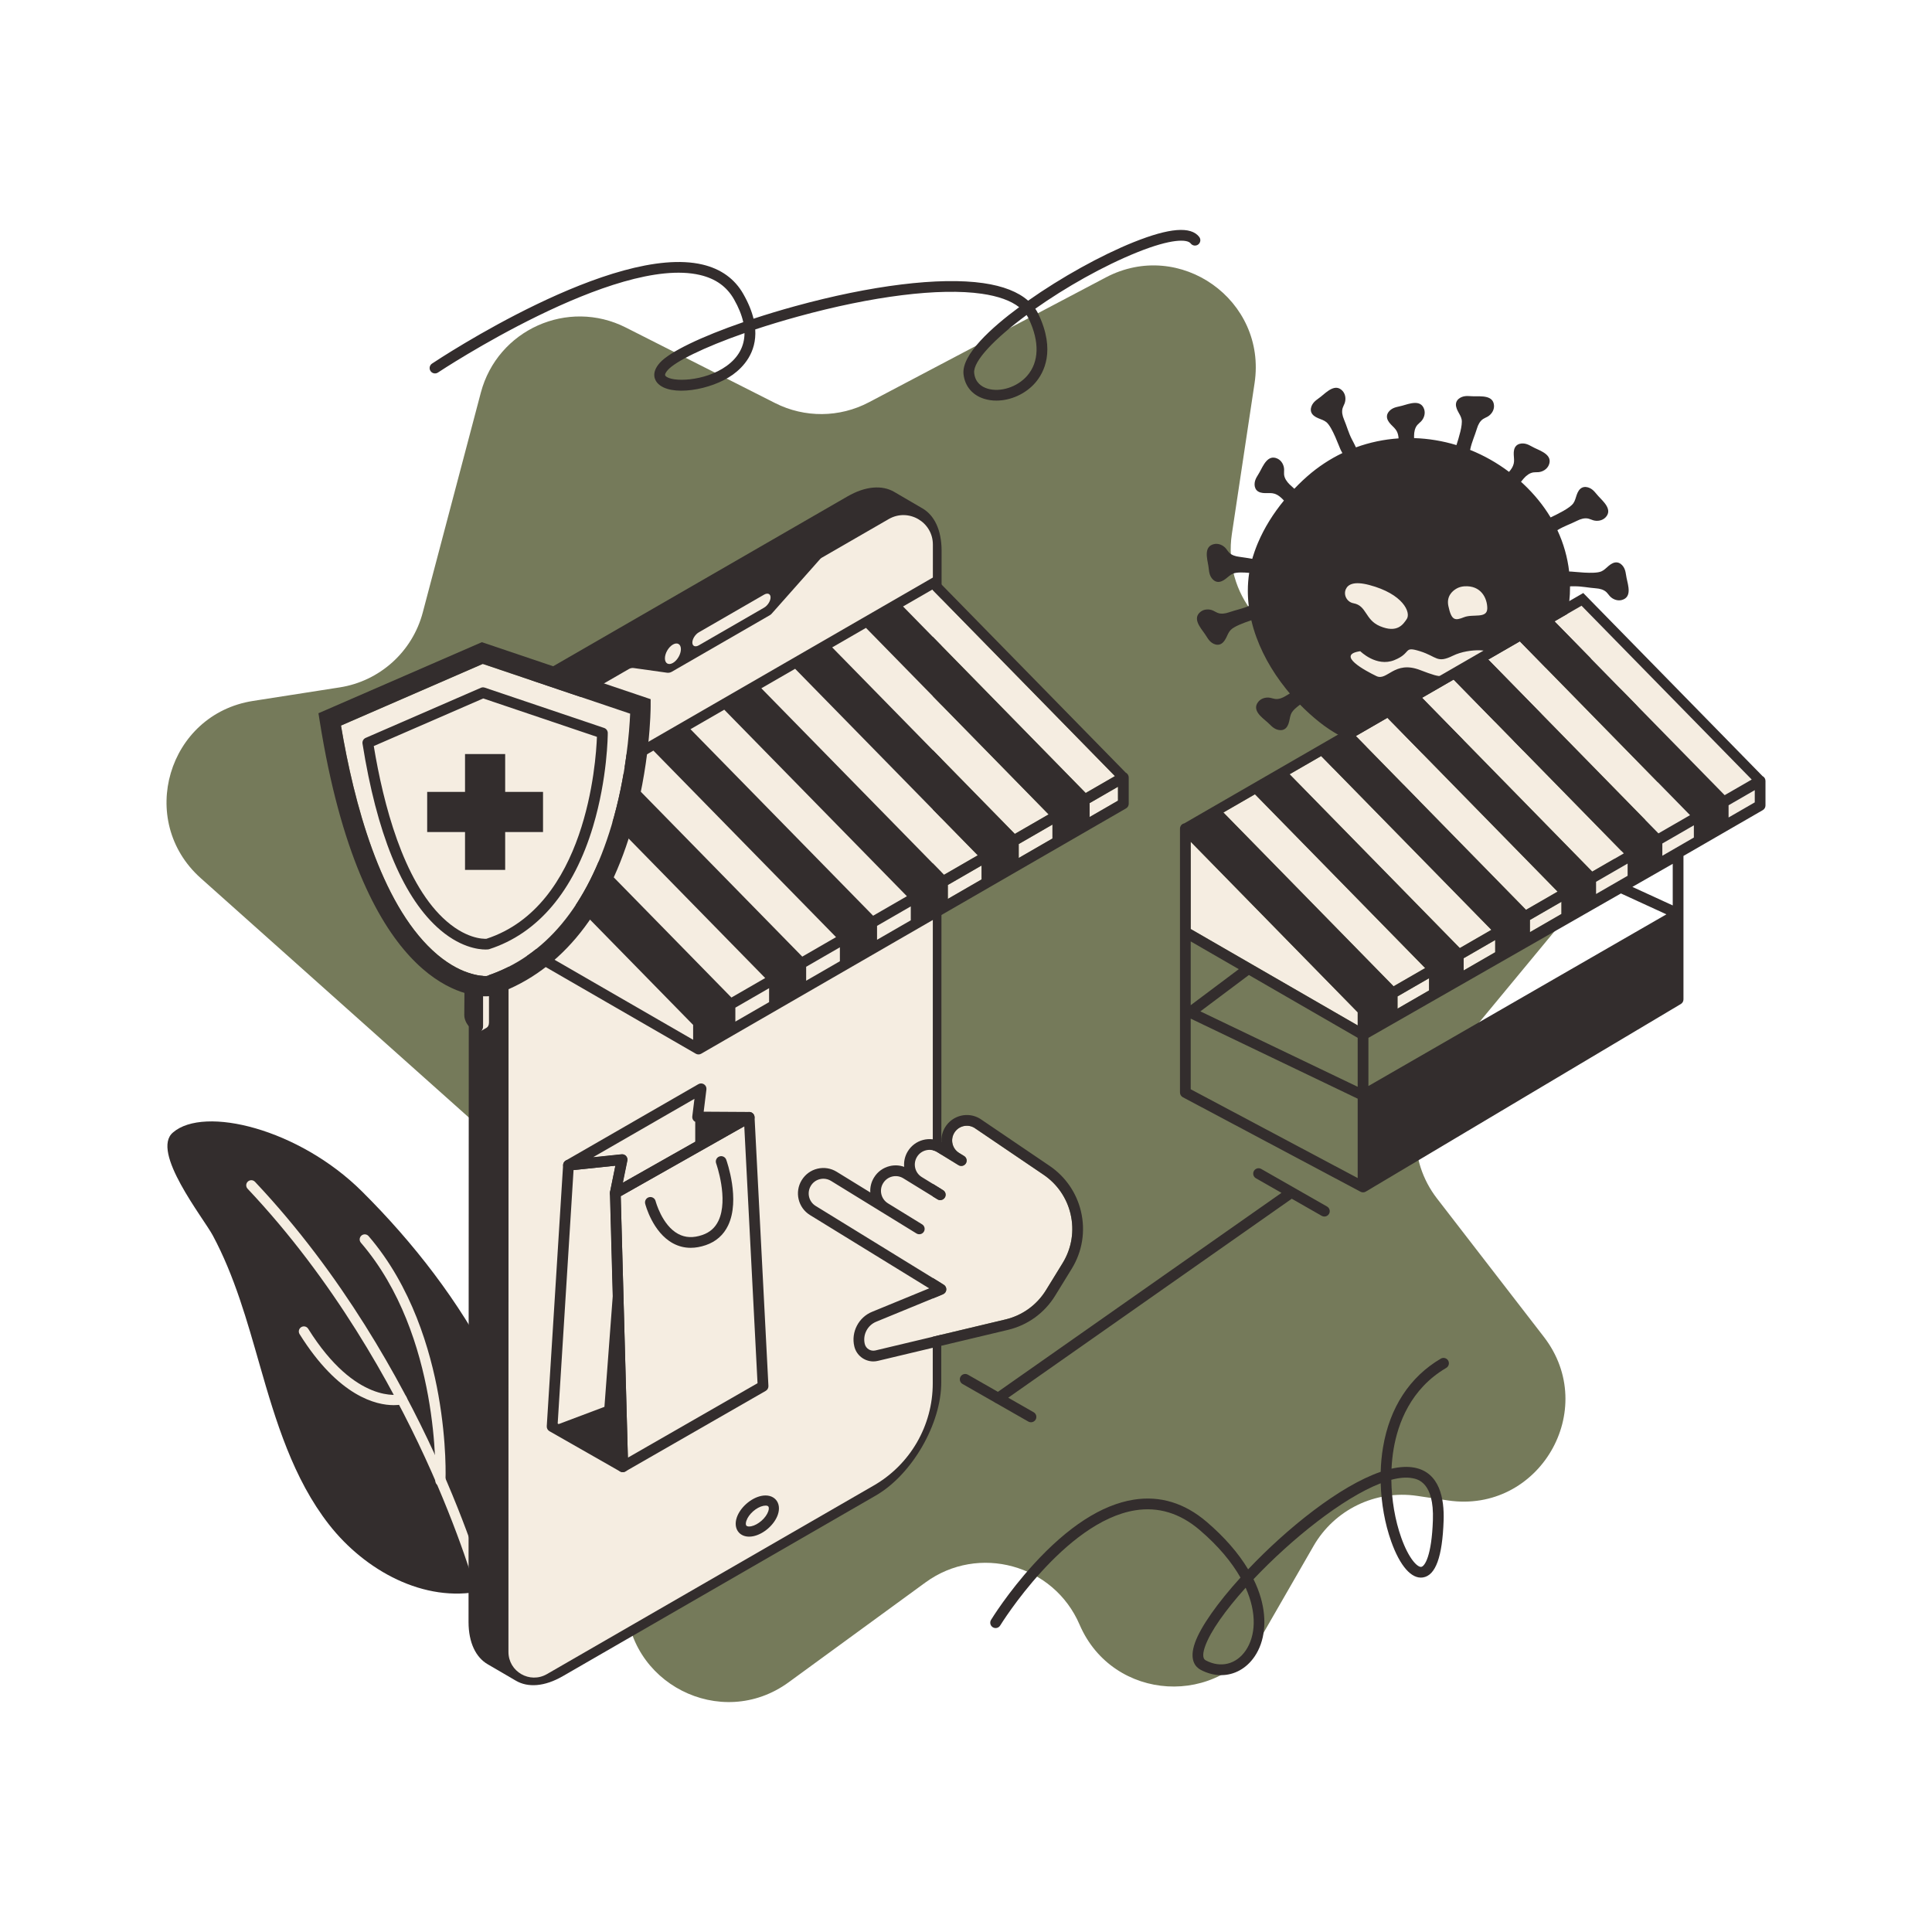 <svg xmlns="http://www.w3.org/2000/svg" xml:space="preserve" id="Buyingonlinegroceries" x="0" y="0" version="1.1" viewBox="0 0 3000 3000" enable-background="new 0 0 3000 3000">
  <g fill="#332d2d" class="color000000 svgShape">
    <path d="M1717.14,430.77l-367.92,193.9c-45.5,23.98-99.79,24.43-145.68,1.2L971.79,508.59
		c-90.12-45.61-199.35,3.44-225.15,101.09l-90.18,341.4c-16.1,60.93-66.72,106.57-128.99,116.3l-134.49,21
		c-132.42,20.67-181.2,186.01-81.22,275.26l609.98,544.5c33.95,30.31,53.26,73.73,53.03,119.24l-2.35,455.74
		c-0.67,130.23,147.12,205.81,252.31,129.04l212.26-154.91c82.33-60.09,199.16-28.11,239.41,65.53l0,0
		c51.63,120.1,218.18,129.8,283.4,16.51l79.84-138.68c32.53-56.51,96.31-87.37,160.8-77.83l47.94,7.09
		c141.35,20.92,236.2-140.96,148.87-254.05l-165.93-214.88c-45.35-58.73-43.97-141.03,3.33-198.2l304.47-368.04
		c82.57-99.81,17.27-251.17-111.99-259.59l-367.65-23.94c-92.75-6.04-160.49-90.12-146.65-182.03l35.27-234.32
		C1967.49,466.13,1832.28,370.09,1717.14,430.77z" fill="#757a5a" class="color1ef4a6 svgShape"></path>
    <g fill="#332d2d" class="color000000 svgShape">
      <g fill="#332d2d" class="color000000 svgShape">
        <g fill="#332d2d" class="color000000 svgShape">
          <path d="M2436.16,1015.42c0.92,2.36,1.28,4.9,2.05,7.32c2.11,6.59,7.73,12.2,14.56,13.3c16.48,2.66,18.29-16.71,20.84-28.01
					c1.39-6.16,3.73-11.4,2.71-17.95c-0.63-4.05-2.64-8.09-6.15-10.2c-4.1-2.47-9.33-1.88-13.94-0.6c-0.29,0.08-0.58,0.17-0.87,0.25
					c-4.31,1.27-8.58,2.96-13.07,2.93c-3.77-0.02-9.02-1.74-14.62-4.17c0.36-1.16,0.71-2.31,1.05-3.47
					c0.02-0.08,0.05-0.16,0.07-0.24c0.23-0.8,0.46-1.59,0.68-2.39c0.1-0.37,0.21-0.73,0.31-1.1c0.18-0.64,0.35-1.28,0.52-1.92
					c0.15-0.55,0.29-1.1,0.43-1.65c0.13-0.51,0.26-1.02,0.39-1.53c0.18-0.72,0.36-1.45,0.53-2.17c0.09-0.36,0.17-0.72,0.26-1.08
					c0.23-0.98,0.45-1.95,0.67-2.93c0.03-0.12,0.06-0.24,0.08-0.37c3.58-16.17,5.39-32.58,5.29-48.99c2.32-0.01,4.64-0.04,6.95-0.06
					c11.26-0.09,21.96,2.32,33.26,3.14c6,0.43,12.25,2.01,16.54,6.22c1.81,1.78,3.19,3.94,4.89,5.82
					c4.64,5.13,12.08,7.92,18.75,6.11c16.11-4.37,9.77-22.76,7.43-34.11c-1.28-6.18-1.31-11.93-4.93-17.47
					c-2.25-3.43-5.74-6.28-9.81-6.76c-4.75-0.56-9.28,2.13-12.95,5.21c-0.23,0.19-0.46,0.39-0.69,0.59
					c-3.4,2.94-6.6,6.24-10.69,8.06c-11.17,4.98-43.91,0.1-49.5,0.25c-0.21,0.01-0.41,0.01-0.62,0.02
					c-2.52-21.78-8.52-43.37-18.26-64.2c0.24-0.15,0.48-0.29,0.72-0.44c9.63-5.85,20.05-9.26,30.16-14.35
					c5.37-2.7,11.54-4.55,17.39-3.13c2.46,0.6,4.75,1.75,7.18,2.49c6.62,2.03,14.43,0.61,19.24-4.36
					c11.6-12.01-3.28-24.55-11.1-33.1c-4.26-4.65-7.23-9.57-13.19-12.47c-3.69-1.8-8.15-2.45-11.89-0.77
					c-4.37,1.96-6.87,6.59-8.45,11.11c-0.1,0.29-0.2,0.57-0.29,0.86c-1.42,4.27-2.47,8.74-5.05,12.4
					c-5.36,7.62-24.4,16.74-35.26,21.97c-11.01-18.35-25.17-35.94-42.68-52.36c-1.09-1.02-2.2-2.02-3.3-3.02
					c1.6-2,3.07-3.81,4.36-5.26c4-4.5,9.05-8.49,15.01-9.33c2.51-0.35,5.06-0.13,7.59-0.33c6.9-0.55,13.64-4.75,16.27-11.15
					c6.35-15.44-12.1-21.61-22.53-26.67c-5.68-2.75-10.25-6.23-16.86-6.73c-4.09-0.31-8.47,0.72-11.34,3.66
					c-3.34,3.43-3.96,8.66-3.76,13.44c0.01,0.3,0.03,0.6,0.05,0.91c0.26,4.49,0.93,9.03-0.12,13.39c-1.15,4.79-3.89,8.87-7.25,12.69
					c-18.82-14.19-39.18-25.6-60.42-34.12c0.11-0.51,0.22-1.02,0.33-1.52c2.37-11.01,7.05-20.92,10.31-31.77
					c1.73-5.76,4.63-11.51,9.68-14.79c2.13-1.38,4.54-2.25,6.74-3.5c6.02-3.41,10.36-10.06,10.05-16.97
					c-0.75-16.68-20.09-14.5-31.67-14.68c-6.31-0.1-11.93-1.32-18.13,1.01c-3.84,1.44-7.38,4.23-8.73,8.1
					c-1.58,4.52,0.06,9.52,2.26,13.77c0.14,0.27,0.28,0.54,0.42,0.8c2.13,3.96,4.65,7.8,5.54,12.19c1.81,8.92-4.32,28.31-8.01,39.9
					c-21.47-6.51-43.6-10.17-65.78-10.85c-0.04-1.32-0.06-2.55-0.05-3.65c0.07-6.02,1.26-12.35,5.21-16.89
					c1.66-1.91,3.74-3.42,5.51-5.23c4.84-4.94,7.18-12.53,4.96-19.09c-5.34-15.82-23.31-8.37-34.5-5.35
					c-6.09,1.65-11.83,2.03-17.14,5.99c-3.29,2.45-5.92,6.11-6.15,10.2c-0.27,4.78,2.69,9.13,5.98,12.61
					c0.21,0.22,0.42,0.44,0.63,0.66c3.14,3.22,6.62,6.21,8.7,10.19c1.77,3.4,2.53,7.11,2.76,10.99
					c-22.47,1.51-44.76,6.12-66.21,13.95c-1.95-4.23-4.17-8.37-6.32-12.52c-5.2-9.99-7.91-20.62-12.32-31.05
					c-2.34-5.54-3.78-11.82-1.98-17.56c0.76-2.42,2.06-4.63,2.96-7c2.46-6.47,1.57-14.36-3.08-19.48
					c-11.22-12.36-24.72,1.65-33.76,8.89c-4.92,3.95-10.03,6.59-13.32,12.34c-2.04,3.56-2.99,7.97-1.56,11.81
					c1.66,4.49,6.12,7.29,10.52,9.16c0.28,0.12,0.56,0.23,0.84,0.35c4.16,1.7,8.55,3.04,12.04,5.86
					c9.52,7.68,20.05,39.07,22.73,43.98c0.74,1.36,1.48,2.72,2.22,4.07c-19.27,9.24-37.65,21.26-54.63,36.17
					c-4.62,4.06-9.16,8.31-13.62,12.75c-2.15,2.14-4.27,4.32-6.36,6.52c-2.88-2.56-5.51-4.89-7.46-6.82
					c-4.27-4.24-7.99-9.5-8.5-15.49c-0.22-2.52,0.15-5.06,0.08-7.6c-0.18-6.92-4-13.88-10.25-16.85
					c-15.07-7.18-22.24,10.91-27.85,21.04c-3.06,5.52-6.78,9.9-7.63,16.47c-0.53,4.07,0.26,8.5,3.04,11.52
					c3.24,3.52,8.43,4.42,13.21,4.48c0.3,0,0.61,0,0.91,0c4.5-0.01,9.07-0.43,13.37,0.85c5.88,1.75,10.53,5.93,14.91,10.66
					c-16.36,19.95-30.26,41.89-40.27,65.51c-0.12,0.28-0.24,0.56-0.35,0.84c-0.34,0.82-0.69,1.65-1.02,2.47
					c-0.21,0.52-0.42,1.03-0.62,1.55c-0.25,0.64-0.5,1.27-0.75,1.91c-0.3,0.76-0.58,1.53-0.87,2.29c-0.16,0.42-0.32,0.84-0.47,1.27
					c-0.41,1.11-0.81,2.22-1.2,3.33c-0.04,0.1-0.07,0.21-0.11,0.31c-0.91,2.61-1.78,5.24-2.59,7.89c-0.32,1.06-0.62,2.11-0.92,3.17
					c-6.61-1.02-13.17-2.36-19.97-3.13c-5.98-0.67-12.16-2.5-16.28-6.88c-1.73-1.85-3.02-4.06-4.65-6.01
					c-4.43-5.31-11.75-8.4-18.49-6.86c-16.28,3.72-10.68,22.35-8.79,33.78c1.03,6.23,0.82,11.97,4.23,17.65
					c2.11,3.52,5.48,6.51,9.53,7.15c4.73,0.75,9.36-1.76,13.14-4.68c0.24-0.18,0.48-0.37,0.72-0.56c3.52-2.8,6.85-5.97,11.01-7.63
					c5.29-2.11,15.17-1.89,24.78-1.05c-1.43,9.29-2.12,18.59-2.12,27.84c0,0.11,0,0.22,0,0.33c0,1.18,0.02,2.36,0.04,3.54
					c0.01,0.24,0.01,0.49,0.02,0.73c0.03,1.1,0.06,2.2,0.11,3.31c0.01,0.32,0.03,0.64,0.04,0.96c0.05,1.05,0.11,2.1,0.17,3.16
					c0.02,0.37,0.05,0.73,0.07,1.1c0.07,1.02,0.15,2.04,0.23,3.06c0.03,0.39,0.07,0.77,0.11,1.16c0.09,1.01,0.19,2.01,0.29,3.02
					c0.04,0.38,0.09,0.75,0.13,1.13c0.08,0.72,0.16,1.44,0.25,2.16c-10.01,4.22-20.44,6.22-30.8,9.8
					c-5.69,1.97-12.05,2.98-17.65,0.79c-2.36-0.92-4.48-2.37-6.78-3.42c-6.29-2.89-14.22-2.53-19.65,1.77
					c-13.09,10.36-0.02,24.77,6.6,34.28c3.61,5.18,5.9,10.45,11.41,14.12c3.42,2.27,7.75,3.51,11.68,2.35
					c4.59-1.36,7.69-5.61,9.85-9.88c0.14-0.27,0.27-0.54,0.4-0.81c1.97-4.04,3.61-8.33,6.66-11.62c5.39-5.82,20.73-11.4,32.25-15.24
					c0.11,0.47,0.22,0.94,0.34,1.41c0.23,0.93,0.46,1.86,0.69,2.79c0.12,0.46,0.23,0.91,0.35,1.37c0.27,1.02,0.54,2.03,0.82,3.04
					c0.1,0.37,0.2,0.74,0.31,1.11c0.33,1.16,0.67,2.32,1.01,3.48c0.07,0.22,0.13,0.44,0.2,0.66c10.08,33.25,27.83,64.74,49.97,92.39
					c0.1,0.12,0.19,0.24,0.29,0.36c0.81,1.01,1.63,2.02,2.46,3.03c0.23,0.28,0.46,0.56,0.7,0.84c0.69,0.83,1.38,1.66,2.08,2.48
					c0.19,0.23,0.38,0.45,0.57,0.68c-2.01,1.16-4.01,2.35-6,3.61c-5.07,3.24-11.02,5.7-16.98,4.88c-2.51-0.34-4.91-1.26-7.39-1.75
					c-6.79-1.35-14.42,0.85-18.69,6.29c-10.32,13.12,5.75,24.09,14.4,31.8c4.71,4.2,8.17,8.79,14.39,11.07
					c3.85,1.41,8.35,1.61,11.9-0.43c4.15-2.39,6.17-7.25,7.28-11.91c0.07-0.29,0.14-0.59,0.2-0.89c0.98-4.39,1.57-8.94,3.77-12.85
					c2.12-3.78,7.17-8.19,12.99-12.46c9.48,9.66,19.45,18.66,29.73,26.87c10.19,8.13,20.81,15.17,31.75,21.15
					c-1.51,3.59-3.45,6.85-6.26,9.48c-3.27,3.07-7.55,4.73-11.58,6.73c-0.27,0.14-0.54,0.27-0.81,0.41
					c-4.26,2.19-8.49,5.32-9.82,9.91c-1.14,3.94,0.13,8.26,2.42,11.66c3.7,5.49,8.99,7.75,14.19,11.32
					c9.55,6.56,24.04,19.54,34.32,6.38c4.26-5.45,4.57-13.39,1.64-19.66c-1.07-2.3-2.53-4.4-3.47-6.76
					c-2.22-5.59-1.25-11.96,0.68-17.66c0.15-0.46,0.33-0.94,0.51-1.44c27.24,11.1,55.96,16.16,84.75,15.48
					c0.84,9.27,0.39,18.46,1.09,27.91c0.45,6-0.2,12.41-3.74,17.27c-1.49,2.05-3.43,3.73-5.04,5.68c-4.4,5.34-6.07,13.1-3.31,19.45
					c6.68,15.3,23.95,6.34,34.83,2.37c5.93-2.16,11.61-3.03,16.56-7.43c3.07-2.72,5.37-6.59,5.25-10.69
					c-0.14-4.78-3.46-8.87-7.04-12.05c-0.23-0.2-0.45-0.4-0.68-0.6c-3.4-2.94-7.13-5.62-9.54-9.4c-4.14-6.52-5.65-22.12-6.44-34.12
					c5.74-0.71,11.48-1.65,17.19-2.81c26.27-5.34,52.04-15.42,76.21-29.95c3.63,6.66,6.74,13.57,10.63,20.29
					c3.01,5.21,5.22,11.26,4.15,17.18c-0.45,2.49-1.47,4.85-2.07,7.31c-1.64,6.72,0.23,14.44,5.48,18.95
					c12.67,10.87,24.32-4.71,32.39-13.02c4.4-4.53,9.13-7.78,11.68-13.9c1.58-3.79,1.97-8.27,0.08-11.91
					c-2.21-4.25-6.98-6.48-11.58-7.78c-0.29-0.08-0.58-0.16-0.88-0.24c-4.34-1.16-8.87-1.95-12.68-4.31
					c-5.9-3.65-13.08-14.84-18.78-24.66c0.25-0.18,0.49-0.36,0.74-0.54c0.84-0.6,1.68-1.21,2.52-1.82c0.46-0.33,0.92-0.67,1.37-1
					c1-0.74,2-1.49,2.98-2.24c0.27-0.2,0.53-0.4,0.8-0.6c1.23-0.94,2.46-1.89,3.68-2.85c0.38-0.3,0.75-0.6,1.12-0.89
					c0.86-0.68,1.72-1.37,2.57-2.06c0.44-0.36,0.88-0.72,1.32-1.08c0.8-0.66,1.6-1.32,2.39-1.98c0.42-0.35,0.84-0.7,1.26-1.06
					c0.9-0.76,1.79-1.53,2.68-2.3c0.28-0.25,0.57-0.49,0.86-0.74c1.18-1.03,2.34-2.06,3.5-3.1c0.2-0.18,0.41-0.37,0.61-0.55
					c0.96-0.86,1.9-1.73,2.85-2.61c0.33-0.31,0.66-0.61,0.98-0.92c0.84-0.78,1.67-1.57,2.49-2.36c0.32-0.3,0.63-0.61,0.95-0.91
					c0.83-0.8,1.66-1.61,2.48-2.43c0.01,0.02,0.02,0.04,0.04,0.06c2.02,4,2.42,8.58,3.21,13c0.05,0.3,0.11,0.6,0.16,0.89
					c0.91,4.7,2.72,9.64,6.76,12.21c3.46,2.2,7.97,2.19,11.88,0.95c6.31-2.01,9.96-6.45,14.85-10.44
					c8.98-7.32,25.5-17.59,15.76-31.15c-4.04-5.62-11.57-8.15-18.4-7.1c-2.5,0.38-4.94,1.19-7.46,1.43
					c-2.55,0.24-5.07-0.12-7.51-0.88c17.51-21.05,31.51-43.98,41.56-67.94c1.35,0.79,2.72,1.58,4.12,2.33
					C2428.95,1005.8,2433.99,1009.81,2436.16,1015.42z" fill="#332d2d" class="color000000 svgShape"></path>
        </g>
        <path d="M2101.66 936.73c-9.88-1.78-15.91-12.54-11.9-21.75 3.32-7.63 12.85-12.84 36.52-6.58 52.6 13.9 64.85 42.74 58.15 52.79-5.56 8.33-14.76 22.47-41.67 11.11C2119.37 962.42 2122.4 940.46 2101.66 936.73zM2273.6 910.44c-4.35.31-8.58 1.51-12.32 3.74-6.59 3.91-15.39 12.07-12.25 26.9 4.86 22.89 10.41 22.89 24.3 17.33s36.11 2.78 36.11-13.89C2309.44 928.96 2299.76 908.56 2273.6 910.44zM2112.22 1011.19c0 0 25 25 52.78 13.89 27.78-11.11 13.09-22.22 39.88-13.89 26.79 8.33 25.98 19.38 51.39 6.91 25.4-12.47 67.07-9.75 53.18 0s-34.14 12.53-53.18 22.26c-19.04 9.72-11.51 15.28-51.39 0-39.88-15.28-50.8 17.59-67.56 9.49C2120.55 1041.74 2073.33 1016.74 2112.22 1011.19z" fill="#f5ede1" class="colorffffff svgShape"></path>
      </g>
      <g fill="#332d2d" class="color000000 svgShape">
        <path d="M764.57,2121.68c30.19,58.84,53.97,120.95,69.65,186.07c7.95,33.02,13.67,68.94,0.01,100.04
				c-14.92,33.97-50.56,55.03-86.84,62.75c-88.64,18.85-180.56-31.66-236.38-103.06c-55.82-71.39-82.73-160.58-107.67-247.71
				c-19.64-68.59-39.04-138.23-72.95-201.43c-14.54-27.09-97.08-130.43-61.71-159.89c48.31-41.76,195.53-5.69,293.34,91.52
				C642.6,1930.04,712.95,2021.07,764.57,2121.68z" fill="#332d2d" class="color000000 svgShape"></path>
        <path d="M747.39,2478.4c-3.47,0-6.64-2.31-7.6-5.82c-0.24-0.88-24.47-89.25-80.21-210.18
				c-51.38-111.47-140.81-274.22-275.09-416.5c-2.99-3.16-2.84-8.15,0.32-11.13c3.16-2.98,8.15-2.84,11.13,0.32
				c135.84,143.93,226.2,308.41,278.09,421.04c56.22,122.05,80.71,211.44,80.95,212.33c1.14,4.2-1.34,8.52-5.54,9.66
				C748.76,2478.31,748.07,2478.4,747.39,2478.4z" fill="#f5ede1" class="colorffffff svgShape"></path>
        <path d="M683.89 2307.31c-.12 0-.24 0-.36-.01-4.34-.19-7.71-3.87-7.52-8.22.1-2.23 8.5-225.08-115.61-369.38-2.83-3.3-2.46-8.27.84-11.11 3.3-2.83 8.27-2.46 11.1.84 67.12 78.05 96 177.32 108.41 246.86 13.42 75.16 11.09 131.15 10.98 133.5C691.56 2304.01 688.08 2307.31 683.89 2307.31zM611.36 2181.91c-26.64 0-85.25-12.82-146.15-110.26-2.3-3.69-1.18-8.54 2.5-10.85 3.69-2.31 8.55-1.18 10.85 2.5 74.09 118.55 142.76 102 143.44 101.82 4.18-1.11 8.5 1.36 9.64 5.53 1.14 4.17-1.27 8.47-5.43 9.64C625.41 2180.52 620.1 2181.91 611.36 2181.91z" fill="#f5ede1" class="colorffffff svgShape"></path>
      </g>
      <g fill="#332d2d" class="color000000 svgShape">
        <g fill="#332d2d" class="color000000 svgShape">
          <path d="M728.05,1227.55c-0.17-64.82,45.42-143.67,101.76-176.18l486.04-280.48c28.36-16.37,54.07-17.89,72.63-7.1l43.44,25.35
					c0.05,0.03,0.1,0.06,0.15,0.09l0.28,0.16l0,0.01c18.31,10.65,29.67,33.26,29.76,65.46l-0.51,1291.27
					c0.17,64.73-45.42,143.67-101.76,176.19l-486.03,280.48c-28.36,16.36-54.05,17.86-72.61,7.06l0,0.01l-43.88-25.59
					c-18.32-10.65-29.68-33.3-29.77-65.46L728.05,1227.55z" fill="#332d2d" class="color000000 svgShape"></path>
          <path d="M882.4,1093.18l94.28-54.41c2.22-1.28,4.81-1.79,7.35-1.43l51.66,7.25c2.54,0.36,5.13-0.14,7.35-1.43
					l152.28-87.86c1.07-0.62,2.04-1.41,2.86-2.33l75.14-84.72c0.82-0.93,1.79-1.71,2.86-2.33l103.8-59.9
					c30.48-17.59,68.56,4.41,68.56,39.6l-0.19,1302.6c-0.01,65.34-34.87,125.71-91.46,158.37l-79.38,45.82l-299.72,172.94
					l-128.57,74.21c-26.56,15.33-59.76-3.84-59.75-34.51l0.19-1311.33C789.69,1187.49,825.04,1126.29,882.4,1093.18z" fill="none"></path>
          <path d="M849.25,2599.56l128.57-74.21l299.72-172.94l79.38-45.82c56.59-32.66,91.45-93.04,91.46-158.37l0.19-1302.6
					c0-35.19-38.08-57.18-68.56-39.6l-103.8,59.9c-1.07,0.62-2.04,1.41-2.86,2.33l-75.14,84.72c-0.82,0.93-1.79,1.71-2.86,2.33
					l-152.28,87.86c-2.22,1.28-4.81,1.78-7.35,1.43l-51.66-7.25c-2.54-0.36-5.13,0.15-7.35,1.43l-94.28,54.41
					c-57.37,33.11-92.71,94.31-92.72,160.54l-0.19,1311.33C789.49,2595.72,822.68,2614.89,849.25,2599.56z" fill="#f5ede1" class="colorffffff svgShape"></path>
          <path d="m1186.43 943.58-101.26 58.45c-5.58 3.22-10.1 1.31-10.1-4.27 0-5.58 4.52-12.71 10.1-15.93l101.26-58.45c5.58-3.22 10.1-1.31 10.1 4.27C1196.53 933.23 1192.01 940.36 1186.43 943.58zM752.2 1463.11c1.98 2.26 3.67 4.92 4.9 7.71 1.4 3.16 2.2 6.48 2.2 9.53l-.01 107.33c-.01 4.02-1.42 6.84-3.68 8.16l-9.18 5.32c2.27-1.32 3.68-4.14 3.69-8.16l.01-107.33c.01-3.05-.8-6.37-2.2-9.53-1.23-2.78-2.92-5.45-4.9-7.7-1.67-1.9-3.55-3.52-5.55-4.67l-3.49-2.01c-3.51-2.03-6.7-2.21-9.02-.86l9.17-5.33c2.31-1.35 5.51-1.16 9.02.86l3.49 2.01C748.65 1459.6 750.53 1461.21 752.2 1463.11z" fill="#f5ede1" class="colorffffff svgShape"></path>
          <path d="M750.45,1485.78l-0.78,107.33c-0.08,8.1-5.77,11.28-12.78,7.16l-3.47-2.04c-6.95-4.08-12.57-13.9-12.49-22l0.78-107.33
					c0.08-8.01,5.83-11.23,12.78-7.16l3.47,2.04C744.98,1467.91,750.52,1477.77,750.45,1485.78z" fill="#332d2d" class="color000000 svgShape"></path>
          <path d="M1044.85,1000.88c-6.85,3.95-12.38,13.54-12.36,21.41c0.02,7.87,5.59,11.05,12.44,7.1
					c6.85-3.95,12.39-13.54,12.37-21.41C1057.28,1000.11,1051.71,996.93,1044.85,1000.88z" fill="#f5ede1" class="colorffffff svgShape"></path>
          <g fill="#332d2d" class="color000000 svgShape">
            <path d="M1185.38,2338.25c1.2-0.24,2.33-0.36,3.34-0.36c1.97,0,3.5,0.45,4.26,1.3c1.13,1.27,1.13,4.15,0.01,7.5
						c-3.42,10.27-15.77,21.16-26.44,23.31c-3.53,0.71-6.44,0.35-7.58-0.95c-1.12-1.27-1.13-4.15-0.01-7.5
						C1162.43,2351.11,1174.53,2340.44,1185.38,2338.25z" fill="#f5ede1" class="colorffffff svgShape"></path>
            <path d="M1147.16,2379.49c3.82,4.32,9.52,6.61,16.14,6.61c2.04,0,4.17-0.22,6.36-0.66c16.25-3.28,33.06-18.11,38.27-33.77
						c2.97-8.92,1.82-17.27-3.16-22.91c-5-5.66-13.21-7.83-22.5-5.95c-16.24,3.28-33.04,18.11-38.26,33.77
						C1141.03,2365.5,1142.18,2373.85,1147.16,2379.49z M1158.95,2361.56c3.48-10.45,15.58-21.12,26.43-23.31
						c1.2-0.24,2.33-0.36,3.34-0.36c1.97,0,3.5,0.45,4.26,1.3c1.13,1.27,1.13,4.15,0.01,7.5c-3.42,10.27-15.77,21.16-26.44,23.31
						c-3.53,0.71-6.44,0.35-7.58-0.95C1157.83,2367.78,1157.83,2364.91,1158.95,2361.56z" fill="#332d2d" class="color000000 svgShape"></path>
          </g>
        </g>
        <g fill="#332d2d" class="color000000 svgShape">
          <rect width="0" height="405.36" x="1266.44" y="1044.14" transform="rotate(-44.398 1266.46 1246.89)" fill="none"></rect>
          <polygon points="1356.43 1246.69 1465.81 1358.39 1465.81 1358.39" fill="none"></polygon>
          <rect width="0" height="405.36" x="1376.46" y="980.62" transform="rotate(-44.398 1376.479 1183.365)" fill="none"></rect>
          <polygon points="1010.96 1245.64 1245.76 1485.44 1245.76 1485.44" fill="none"></polygon>
          <polygon points="942.34 1267.6 904.59 1229.05 904.59 1229.05" fill="none"></polygon>
          <polygon points="1347.97 1413.94 1355.79 1421.92 1355.79 1421.92" fill="none"></polygon>
          <polygon points="1439.93 980.19 1685.86 1231.35 1685.86 1231.35" fill="none"></polygon>
          <polygon points="1553.66 1272.23 1575.83 1294.87 1575.83 1294.87" fill="none"></polygon>
          <polygon points="797.65 1453.69 1076.29 1614.56 1076.29 1591.5 797.65 1306.94" fill="#f5ede1" class="colorffffff svgShape"></polygon>
          <polygon points="1581.87 1332.25 1634.25 1302.01 1634.25 1280.39 1581.87 1310.64" fill="#f5ede1" class="colorffffff svgShape"></polygon>
          <polygon points="1628.29 1264.59 1344.69 974.96 1292.24 1005.24 1553.66 1272.23 1575.83 1294.87" fill="#f5ede1" class="colorffffff svgShape"></polygon>
          <polygon points="1141.86 1586.32 1194.24 1556.08 1194.24 1534.43 1141.86 1564.68" fill="#f5ede1" class="colorffffff svgShape"></polygon>
          <polygon points="852.14 1259.33 1135.74 1548.96 1188.19 1518.68 942.34 1267.6 904.59 1229.05" fill="#f5ede1" class="colorffffff svgShape"></polygon>
          <polygon points="1471.79 1395.82 1524.17 1365.57 1524.17 1343.95 1471.79 1374.19" fill="#f5ede1" class="colorffffff svgShape"></polygon>
          <polygon points="1518.26 1328.11 1234.66 1038.48 1182.21 1068.77 1356.43 1246.69 1465.81 1358.39" fill="#f5ede1" class="colorffffff svgShape"></polygon>
          <polygon points="1736 1243.26 1736 1221.65 1691.95 1247.08 1691.95 1268.69" fill="#f5ede1" class="colorffffff svgShape"></polygon>
          <polygon points="1731.27 1205.13 1447.67 915.5 1402.26 941.72 1439.93 980.19 1685.86 1231.35" fill="#f5ede1" class="colorffffff svgShape"></polygon>
          <polygon points="1361.86 1459.29 1414.25 1429.04 1414.25 1407.41 1361.86 1437.65" fill="#f5ede1" class="colorffffff svgShape"></polygon>
          <polygon points="1408.24 1391.63 1124.64 1102 1072.19 1132.29 1347.97 1413.94 1355.79 1421.92" fill="#f5ede1" class="colorffffff svgShape"></polygon>
          <polygon points="1251.78 1522.85 1304.17 1492.6 1304.17 1470.97 1251.78 1501.21" fill="#f5ede1" class="colorffffff svgShape"></polygon>
          <polygon points="1298.21 1455.16 1014.62 1165.53 962.16 1195.81 1010.96 1245.64 1245.76 1485.44" fill="#f5ede1" class="colorffffff svgShape"></polygon>
          <path d="M1748.5,1200c-0.11-0.07-0.24-0.09-0.36-0.15l-297.76-304.09l-662.69,382.6c-0.52,0.1-1.03,0.24-1.53,0.44
					c-3.14,1.28-5.18,4.33-5.18,7.72v171.99c0,2.98,1.59,5.73,4.17,7.22l295.31,170.49c1.29,0.74,2.73,1.12,4.17,1.12
					c1.44,0,2.88-0.37,4.17-1.12l659.71-380.93c2.58-1.49,4.17-4.24,4.17-7.22v-40.85C1752.66,1204.24,1751.07,1201.49,1748.5,1200z
					 M1736,1221.65v21.61l-44.05,25.43v-21.61L1736,1221.65z M942.34,1267.6l245.85,251.08l-52.45,30.28l-283.6-289.63l52.45-30.28
					l0,0L942.34,1267.6z M1076.29,1614.56l-278.64-160.87v-146.76l278.64,284.56V1614.56z M1194.24,1556.08l-52.38,30.25v-21.65
					l52.38-30.24V1556.08z M1010.96,1245.64l-48.8-49.83l52.45-30.28l283.6,289.63l-52.45,30.28l0,0L1010.96,1245.64z
					 M1304.17,1492.6l-52.38,30.25v-21.64l52.38-30.24V1492.6z M1347.97,1413.94l-275.79-281.65l52.45-30.28l0,0l283.6,289.63l0,0
					l-52.45,30.28l0,0L1347.97,1413.94z M1414.25,1429.04l-52.38,30.25v-21.63l52.38-30.24V1429.04z M1356.43,1246.69
					l-174.22-177.92l52.45-30.28l0,0l283.6,289.63l0,0l-52.45,30.28l0,0L1356.43,1246.69z M1524.17,1365.57l-52.38,30.25v-21.63
					l52.38-30.24V1365.57z M1553.66,1272.23l-261.43-266.98l52.45-30.28l283.6,289.63l-52.45,30.28l0,0L1553.66,1272.23z
					 M1634.25,1302.01l-52.38,30.25v-21.62l52.38-30.24V1302.01z M1439.93,980.19l-37.67-38.47l45.41-26.22l283.6,289.63
					l-45.41,26.22l0,0L1439.93,980.19z" fill="#332d2d" class="color000000 svgShape"></path>
        </g>
      </g>
      <g fill="#332d2d" class="color000000 svgShape">
        <polygon points="2597.41 1341.35 2534.75 1377.18 2597.41 1405.94" fill="none"></polygon>
        <polygon points="1848.93 1691.4 2108.2 1829.28 2108.2 1706.03 1848.93 1581.73" fill="none"></polygon>
        <polygon points="1848.93 1461.82 1848.93 1560.87 1923.57 1504.91" fill="none"></polygon>
        <path d="M2587.59,1419.78l-70.44-32.34c-0.06-0.03-0.11-0.07-0.17-0.1l-392.12,224.24v74.8L2587.59,1419.78z" fill="none"></path>
        <polygon points="2108.2 1687.55 2108.2 1611.5 1939.27 1513.97 1863.94 1570.45" fill="none"></polygon>
        <polygon points="2684.14 1269.37 2724.76 1245.91 2724.76 1226.98 2684.14 1250.43" fill="#f5ede1" class="colorffffff svgShape"></polygon>
        <polygon points="2581.26 1309.83 2581.26 1328.77 2630.22 1300.5 2630.22 1281.56" fill="#f5ede1" class="colorffffff svgShape"></polygon>
        <polygon points="2478.39 1369.22 2478.39 1388.17 2527.34 1359.9 2527.34 1340.96" fill="#f5ede1" class="colorffffff svgShape"></polygon>
        <polygon points="2375.66 1428.53 2375.66 1447.49 2424.62 1419.22 2424.62 1400.27" fill="#f5ede1" class="colorffffff svgShape"></polygon>
        <polygon points="2272.79 1487.93 2272.79 1506.89 2321.74 1478.62 2321.74 1459.66" fill="#f5ede1" class="colorffffff svgShape"></polygon>
        <polygon points="2170.06 1547.24 2170.06 1566.21 2219.01 1537.94 2219.01 1518.97" fill="#f5ede1" class="colorffffff svgShape"></polygon>
        <path d="M1848.93,1442.57l93.24,53.83l0.69,0.4c0.01,0.01,0.02,0.01,0.03,0.02l165.35,95.46v-20.38l-259.31-264.82
				V1442.57z" fill="#f5ede1" class="colorffffff svgShape"></path>
        <rect width="0" height="190.93" x="2025.56" y="1449.08" transform="rotate(-60 2025.587 1544.61)" fill="#332d2d" class="color000000 svgShape"></rect>
        <polygon points="2413.79 964.81 2678.05 1234.7 2720.03 1210.46 2455.77 940.58" fill="#f5ede1" class="colorffffff svgShape"></polygon>
        <polygon points="2208.15 1083.54 2472.41 1353.43 2521.43 1325.13 2257.16 1055.24" fill="#f5ede1" class="colorffffff svgShape"></polygon>
        <polygon points="2310.97 1024.18 2575.23 1294.06 2624.25 1265.76 2359.98 995.88" fill="#f5ede1" class="colorffffff svgShape"></polygon>
        <polygon points="2002.5 1202.27 2266.77 1472.16 2315.79 1443.85 2051.52 1173.97" fill="#f5ede1" class="colorffffff svgShape"></polygon>
        <polygon points="2105.33 1142.91 2369.59 1412.79 2418.61 1384.49 2154.34 1114.6" fill="#f5ede1" class="colorffffff svgShape"></polygon>
        <polygon points="1899.68 1261.63 2163.95 1531.52 2212.97 1503.22 1948.7 1233.33" fill="#f5ede1" class="colorffffff svgShape"></polygon>
        <path d="M2609.91,1411.72c-0.09-0.05-0.18-0.07-0.27-0.11c0.18,0.1,0.36,0.2,0.53,0.31
				C2610.08,1411.86,2610.01,1411.78,2609.91,1411.72z" fill="#332d2d" class="color000000 svgShape"></path>
        <path d="M2737.26,1205.33c-0.11-0.07-0.24-0.09-0.36-0.15l-278.43-284.35l-619.5,357.67c-0.52,0.1-1.03,0.24-1.53,0.44
				c-3.14,1.28-5.18,4.33-5.18,7.72v160.73v249.02c0,3.08,1.7,5.91,4.42,7.36l275.94,146.74c0.38,0.2,0.78,0.31,1.18,0.45
				c0.23,0.08,0.45,0.2,0.68,0.26c0.67,0.17,1.36,0.27,2.05,0.27c1.48,0,2.95-0.39,4.26-1.17l489.21-291.3
				c2.52-1.5,4.07-4.22,4.07-7.16v-132.91v-89.87l123.18-71.13c2.58-1.49,4.17-4.24,4.17-7.22v-38.18
				C2741.42,1209.57,2739.83,1206.82,2737.26,1205.33z M2455.77,940.58l264.26,269.89l-41.98,24.24l-264.27-269.88L2455.77,940.58z
				 M2359.98,995.88l264.27,269.88l-49.02,28.3l-264.27-269.89L2359.98,995.88z M2527.34,1359.9l-48.95,28.27v-18.95l48.95-28.26
				V1359.9z M2170.06,1547.24l48.95-28.26v18.97l-48.95,28.27V1547.24z M2272.79,1487.93l48.95-28.26v18.96l-48.95,28.27V1487.93z
				 M2375.66,1428.53l48.95-28.26v18.95l-48.95,28.27V1428.53z M2257.16,1055.24l264.27,269.89l-49.02,28.3l-264.27-269.89
				L2257.16,1055.24z M2154.34,1114.6l264.27,269.89l-49.02,28.3l-264.27-269.89L2154.34,1114.6z M2051.52,1173.97l264.27,269.89
				l-49.02,28.3l-264.27-269.89L2051.52,1173.97z M1848.93,1461.82l74.64,43.09l-74.64,55.96V1461.82z M2108.2,1829.28
				l-259.27-137.88v-109.67l259.27,124.3V1829.28z M2108.2,1687.55l-244.26-117.1l75.33-56.47l168.93,97.53V1687.55z
				 M2108.24,1592.28L2108.24,1592.28l-165.35-95.46v0c-0.01-0.01-0.02-0.01-0.03-0.02l-0.69-0.4l-93.24-53.83v-135.49
				l259.31,264.82V1592.28z M1899.68,1261.63l49.02-28.3l264.27,269.89l-49.02,28.3L1899.68,1261.63z M2124.87,1686.37v-74.8
				l392.12-224.24c0.06,0.03,0.11,0.07,0.17,0.1l70.44,32.34L2124.87,1686.37z M2597.41,1405.94l-62.66-28.77l62.66-35.83V1405.94z
				 M2609.64,1411.61c0.09,0.05,0.18,0.06,0.27,0.11c0.09,0.05,0.16,0.14,0.26,0.2C2610,1411.81,2609.82,1411.71,2609.64,1411.61z
				 M2581.26,1328.77v-18.94l48.95-28.26v18.94L2581.26,1328.77z M2724.76,1245.91l-40.62,23.45v-18.94l40.62-23.45V1245.91z" fill="#332d2d" class="color000000 svgShape"></path>
      </g>
      <path d="M2060.62,1873.49l-102.17-58.35c-4-2.28-9.09-0.89-11.37,3.1c-2.28,4-0.89,9.09,3.1,11.37l39.68,22.66l-440.31,308.96
			l-46.66-26.65c-4-2.28-9.09-0.89-11.37,3.1c-2.28,4-0.89,9.09,3.1,11.37l49.71,28.39c0.8,0.71,1.73,1.19,2.7,1.54l49.75,28.42
			c1.3,0.74,2.73,1.1,4.13,1.1c2.89,0,5.71-1.51,7.25-4.2c2.28-4,0.89-9.09-3.1-11.37l-39.51-22.57l440.31-308.96l46.49,26.55
			c1.3,0.74,2.73,1.1,4.13,1.1c2.89,0,5.71-1.51,7.25-4.2C2066.01,1880.86,2064.62,1875.77,2060.62,1873.49z" fill="#332d2d" class="color000000 svgShape"></path>
      <g fill="#332d2d" class="color000000 svgShape">
        <g fill="#332d2d" class="color000000 svgShape">
          <polygon points="963.87 1857.4 974.95 2263.44 1176.29 2147.83 1155.71 1748.87" fill="#f5ede1" class="colorffffff svgShape"></polygon>
          <path d="M1171.66,1734.55c-0.15-2.88-1.78-5.49-4.31-6.88c-2.53-1.39-5.6-1.37-8.11,0.05L951.3,1845.36
					c-2.69,1.52-4.31,4.4-4.23,7.48l11.6,424.99c0.08,2.93,1.7,5.6,4.25,7.04c1.27,0.71,2.67,1.07,4.08,1.07
					c1.43,0,2.86-0.37,4.15-1.11l217.88-125.09c2.72-1.56,4.33-4.52,4.17-7.66L1171.66,1734.55z M974.95,2263.44l-11.08-406.03
					l191.84-108.54l20.58,398.97L974.95,2263.44z" fill="#332d2d" class="color000000 svgShape"></path>
        </g>
        <path d="M947.23,1850.95l8.34-40.88l-64.97,6.78l-24.63,393.6l92.33,52.64l-11.24-410.25
				C947.05,1852.21,947.11,1851.57,947.23,1850.95z" fill="#f5ede1" class="colorffffff svgShape"></path>
        <path d="M963.75,1853.35l10.42-51.08c0.53-2.6-0.21-5.3-1.99-7.26c-1.78-1.96-4.4-2.99-7.04-2.69l-83.28,8.69
				c-4.05,0.42-7.2,3.71-7.45,7.77l-25.4,405.83c-0.2,3.17,1.43,6.19,4.19,7.76l109.71,62.55c1.28,0.73,2.7,1.09,4.13,1.09
				c1.48,0,2.97-0.4,4.28-1.19c2.58-1.55,4.13-4.37,4.05-7.38L963.75,1853.35z M890.61,1816.86l64.97-6.78l-8.34,40.88
				c-0.13,0.62-0.18,1.26-0.17,1.89l4.38,159.85l-12.89,171.85l-71.09,26.76l-1.49-0.85L890.61,1816.86z" fill="#332d2d" class="color000000 svgShape"></path>
        <path d="M1077,1740c-1.57-1.79-2.3-4.16-2.01-6.52l3.35-27.24l-157.46,90.71l44.28-4.62
				c0.29-0.03,0.58-0.05,0.87-0.05c2.34,0,4.58,0.98,6.17,2.73c1.78,1.97,2.52,4.67,1.99,7.27l-6.97,34.07l164.79-93.23l-48.81-0.29
				C1080.83,1742.81,1078.58,1741.78,1077,1740z" fill="#f5ede1" class="colorffffff svgShape"></path>
        <path d="M1171.4 1732.88c-.95-3.65-4.24-6.21-8.01-6.24l-70.71-.43 4.24-34.52c.39-3.14-1.03-6.22-3.67-7.96-2.63-1.75-6.03-1.85-8.76-.27l-205.91 118.62c-3.41 1.96-4.98 6.05-3.77 9.79 1.21 3.74 4.88 6.15 8.79 5.72l71.99-7.51-8.36 40.87c-.65 3.2.62 6.49 3.26 8.41 1.46 1.06 3.18 1.59 4.9 1.59 1.41 0 2.82-.36 4.1-1.08l207.94-117.64C1170.73 1740.37 1172.35 1736.53 1171.4 1732.88zM972.2 1795.01c-1.59-1.75-3.83-2.73-6.17-2.73-.29 0-.58.01-.87.05l-44.28 4.62 157.46-90.71-3.35 27.24c-.29 2.36.44 4.73 2.01 6.52.72.82 1.59 1.45 2.55 1.93v30.88l-112.32 63.54 6.97-34.07C974.73 1799.67 973.99 1796.97 972.2 1795.01zM1072.52 1937.6c-9.73 0-18.92-2.32-27.51-6.97-31.58-17.1-42.71-59.71-43.17-61.51-1.13-4.46 1.57-9 6.03-10.13 4.46-1.13 8.99 1.56 10.13 6.02.15.59 9.94 37.46 35.01 50.99 11.08 5.98 23.35 6.54 37.5 1.69 11.67-3.99 19.86-11.18 25.05-21.99 16.16-33.65-3.35-88.72-3.55-89.27-1.56-4.33.68-9.1 5.01-10.67 4.33-1.56 9.1.68 10.66 5 .91 2.52 22.09 62.13 2.92 102.11-7.12 14.85-18.79 25.14-34.7 30.59C1087.82 1936.22 1080.01 1937.6 1072.52 1937.6z" fill="#332d2d" class="color000000 svgShape"></path>
      </g>
      <g fill="#332d2d" class="color000000 svgShape">
        <path d="M1561.2,2048.84c26.44-6.3,48.84-22.53,63.09-45.68l25.66-41.72c14.23-23.13,18.59-50.4,12.3-76.79
				c-5.87-24.64-20.64-46.09-41.58-60.37l-107.63-72.98c-10.65-6.45-24.56-3.08-31.1,7.54c-3.28,5.33-4.26,11.43-2.85,17.33
				c1.41,5.9,5.03,10.9,10.19,14.07l7.79,4.81c3.91,2.42,5.13,7.55,2.72,11.46c-2.41,3.92-7.54,5.14-11.46,2.72l-33.15-20.39
				c-10.66-6.55-24.68-3.22-31.24,7.45c-6.62,10.77-3.35,24.69,7.18,31.3l33.31,20.49c3.92,2.41,5.14,7.54,2.73,11.46
				c-2.41,3.92-7.54,5.14-11.46,2.73l-33.15-20.39c-0.07-0.04-0.14-0.09-0.21-0.13l-19.68-12.1c-5.17-3.18-11.27-4.16-17.16-2.76
				c-5.9,1.41-10.9,5.03-14.08,10.2c-0.03,0.04-0.15,0.24-0.18,0.28c-6.46,10.51-3.16,24.47,7.43,31.05l53.14,32.69
				c3.92,2.41,5.14,7.54,2.73,11.46c-2.41,3.92-7.54,5.14-11.46,2.73l-53.04-32.63c-0.04-0.03-0.09-0.05-0.13-0.08l-79.51-48.91
				c-3.63-2.23-7.71-3.38-11.86-3.38c-1.76,0-3.54,0.21-5.3,0.63c-5.9,1.41-10.9,5.03-14.08,10.2c-6.66,10.82-3.32,24.84,7.35,31.4
				l198.98,122.39c2.67,1.64,4.19,4.65,3.94,7.77c-0.25,3.12-2.24,5.84-5.14,7.04l-103.38,42.47c-13.79,5.44-21.53,20.3-18.13,34.6
				c1.75,7.34,9.14,11.88,16.48,10.14L1561.2,2048.84z" fill="#f5ede1" class="colorffffff svgShape"></path>
        <path d="M1678.46,1880.79c-6.83-28.69-24.02-53.65-48.42-70.29l-107.81-73.1c-0.1-0.07-0.21-0.14-0.31-0.2
				c-18.49-11.37-42.79-5.58-54.27,13.07c-4.34,7.06-6.31,15.11-5.77,23.21c-18.21-9.77-41.18-3.74-52.23,14.24
				c-4.62,7.52-6.41,15.99-5.66,24.17c-7.12-2.56-14.82-3-22.35-1.2c-10.23,2.44-18.9,8.72-24.33,17.55
				c-0.03,0.04-0.15,0.24-0.18,0.28c-4.43,7.2-6.25,15.28-5.74,23.13l-52.25-32.14c-8.97-5.52-19.54-7.21-29.76-4.77
				c-10.23,2.44-18.9,8.71-24.51,17.84c-11.37,18.49-5.58,42.79,12.91,54.17l185.03,113.81l-88.13,36.21
				c-21.34,8.43-33.43,31.61-28.11,53.92c3.32,13.93,15.79,23.32,29.52,23.32c2.32,0,4.68-0.27,7.03-0.83l201.94-48.12
				c30.77-7.33,56.84-26.21,73.42-53.16l25.66-41.72C1680.7,1943.26,1685.78,1911.51,1678.46,1880.79z M1342.79,2086.82
				c-3.41-14.3,4.34-29.16,18.13-34.6l103.38-42.47c2.9-1.19,4.89-3.91,5.14-7.04c0.25-3.12-1.27-6.13-3.94-7.77l-198.98-122.39
				c-10.66-6.56-14.01-20.58-7.35-31.4c3.18-5.17,8.18-8.79,14.08-10.2c1.76-0.42,3.53-0.63,5.3-0.63c4.15,0,8.24,1.15,11.86,3.38
				l79.51,48.91c0.04,0.02,0.08,0.05,0.13,0.08l53.04,32.63c3.92,2.4,9.05,1.19,11.46-2.73c2.41-3.92,1.19-9.05-2.73-11.46
				l-53.14-32.69c-10.58-6.59-13.88-20.55-7.43-31.05c0.03-0.04,0.15-0.24,0.18-0.28c3.18-5.17,8.18-8.79,14.08-10.2
				c5.9-1.41,11.99-0.43,17.16,2.76l19.68,12.1c0.07,0.04,0.14,0.09,0.21,0.13l33.15,20.39c3.92,2.41,9.05,1.19,11.46-2.73
				c2.41-3.92,1.19-9.05-2.73-11.46l-33.31-20.49c-10.53-6.61-13.8-20.53-7.18-31.3c6.56-10.66,20.57-14,31.24-7.45l33.15,20.39
				c3.92,2.42,9.05,1.19,11.46-2.72c2.41-3.92,1.2-9.05-2.72-11.46l-7.79-4.81c-5.16-3.17-8.78-8.17-10.19-14.07
				c-1.41-5.9-0.43-12,2.85-17.33c6.53-10.62,20.45-13.98,31.1-7.54l107.63,72.98c20.94,14.28,35.71,35.73,41.58,60.37
				c6.29,26.39,1.92,53.66-12.3,76.79l-25.66,41.72c-14.24,23.16-36.65,39.38-63.09,45.68l-201.94,48.12
				C1351.92,2098.69,1344.53,2094.16,1342.79,2086.82z" fill="#332d2d" class="color000000 svgShape"></path>
      </g>
      <g fill="#332d2d" class="color000000 svgShape">
        <g fill="#332d2d" class="color000000 svgShape">
          <path d="M529.48,1126.66c20.14,120.15,60.96,273.74,142.35,349.26c41.77,38.76,76.72,39.84,83.36,39.67
					c91.43-30.14,156.81-108.77,194.33-233.75c22.76-75.82,27.84-146.87,28.98-173.65l-228.83-77.28L529.48,1126.66z" fill="#f5ede1" class="colorffffff svgShape"></path>
          <path d="M748.24,997.17l-253.75,110.35l1.92,12.05c64.58,405.28,223.48,427.51,257.49,427.51c3.37,0,5.51-0.22,6.22-0.3
					l1.49-0.18l1.43-0.46c101.58-32.66,176.57-121.18,216.86-256c29.92-100.11,30.4-189.39,30.41-193.14l0.02-11.32L748.24,997.17z
					 M949.52,1281.83c-37.52,124.98-102.89,203.61-194.33,233.75c-6.65,0.17-41.59-0.91-83.36-39.67
					c-81.39-75.52-122.21-229.11-142.35-349.26l220.18-95.75l228.83,77.28C977.36,1134.97,972.28,1206.02,949.52,1281.83z" fill="#332d2d" class="color000000 svgShape"></path>
        </g>
        <g fill="#332d2d" class="color000000 svgShape">
          <path d="M753.99,1474.41c-10.72,0-41.28-3.18-75.94-35.34c-54.38-50.45-93.12-146.12-115.14-284.34
					c-0.6-3.75,1.42-7.44,4.91-8.95l178.88-77.79c1.89-0.82,4.03-0.91,5.99-0.25l185.39,62.61c3.39,1.14,5.67,4.33,5.67,7.91
					c0,2.81-0.36,69.7-22.8,144.77c-30.07,100.58-85.87,166.58-161.37,190.86c-0.5,0.16-1.02,0.28-1.55,0.34
					C757.74,1474.25,756.34,1474.41,753.99,1474.41z M580.39,1158.48c14.97,90.67,45.66,208.15,107.47,266.95
					c34.23,32.56,62.59,32.57,67.5,32.29c155.02-50.69,170.1-274.11,171.55-313.55l-176.53-59.62L580.39,1158.48z" fill="#332d2d" class="color000000 svgShape"></path>
        </g>
        <polygon points="843.21 1229.65 784.43 1229.65 784.43 1170.88 722.09 1170.88 722.09 1229.65 663.32 1229.65 663.32 1291.99 722.09 1291.99 722.09 1350.77 784.43 1350.77 784.43 1291.99 843.21 1291.99" fill="#332d2d" class="color000000 svgShape"></polygon>
      </g>
      <path d="M1896.11 2601.16c-10.5 0-21.33-2.72-31.8-8.33-7.4-3.97-18.38-14.68-8.79-41.84 8.93-25.28 35.45-62.48 70.7-101.33-13.49-23.77-34.13-48.89-63.38-73.89-30.43-26-64.03-36.31-99.84-30.62-110.08 17.48-208.92 177.29-209.9 178.9-2.4 3.93-7.53 5.17-11.46 2.76-3.93-2.4-5.16-7.53-2.76-11.46 1.04-1.71 26.01-42.3 65.62-85.8 53.77-59.04 106.22-92.98 155.89-100.87 40.85-6.49 78.97 5.09 113.28 34.41 27.5 23.5 49.24 48.46 64.43 73.76 60.72-64.06 142.31-129.55 205.82-151.43.37-13.05 1.58-25.9 3.66-38.22 10.41-61.64 41.44-109.19 89.72-137.5 3.97-2.32 9.08-1 11.4 2.97 2.33 3.97 1 9.08-2.97 11.4-55.46 32.52-75.05 86.42-81.72 125.9-1.67 9.9-2.75 20.17-3.25 30.6 12.97-2.93 24.92-3.63 35.45-1.65 39.59 7.47 46.57 48.69 45.45 81.95-1.9 56.54-12.41 85.52-32.13 88.59-17.69 2.76-35.63-17.64-49.29-55.95-9.84-27.61-15.4-59.11-16.31-90.29-59.23 22.91-138.94 87.02-197.47 148.95 4.84 9.84 8.68 19.69 11.47 29.5 9.72 34.23 6.13 67.27-9.87 90.66C1935.2 2591.16 1916.25 2601.16 1896.11 2601.16zM1934.24 2465.43c-31.21 34.66-54.71 67.63-63 91.11-2.86 8.09-5.01 18.41.95 21.61 23 12.33 47.37 6.36 62.11-15.21C1949.66 2540.47 1952.18 2505.45 1934.24 2465.43zM2160.46 2297.79c.38 31.01 5.68 62.63 15.48 90.13 11.63 32.62 25.17 46.03 31.02 45.08 5.43-.84 16.18-17.12 18.04-72.68 1.97-58.63-23.51-63.43-31.88-65.01C2183.78 2293.55 2172.73 2294.54 2160.46 2297.79zM1547.16 622.06c-6.52 0-12.92-.9-18.96-2.78-18.3-5.7-29.98-19.61-32.04-38.15-3.39-30.52 44.03-72.84 86.38-104.15-13.03-10.17-32.45-17.15-58.09-20.85-65.32-9.43-169.56 3.53-285.98 35.55-23.57 6.48-45.57 13.18-65.75 19.88 2.38 36.17-18.54 58.47-34.71 70.16-33.36 24.11-97.33 35.02-117.04 13.14-3.71-4.11-10.76-15.42 3.71-31.6 15.21-17 64.56-40.59 129.47-63-2.45-11.11-7.24-22.98-14.4-35.52-11.2-19.64-28.41-31.96-52.64-37.69-131.23-31.03-404.28 149.59-407.02 151.42-3.83 2.55-9 1.52-11.56-2.31-2.55-3.83-1.52-9 2.31-11.56 11.44-7.63 281.83-186.48 420.09-153.77 28.57 6.76 49.86 22.12 63.28 45.66 8 14.04 13.08 26.81 15.88 38.39 20.21-6.66 41.69-13.15 63.94-19.27 118.55-32.61 225.26-45.72 292.78-35.98 30.86 4.45 54.17 13.6 69.66 27.28 51.41-36.21 113.25-70.56 163.88-90.88 55.62-22.31 88.93-24.95 101.82-8.07 2.79 3.66 2.09 8.89-1.56 11.68-3.66 2.79-8.89 2.09-11.68-1.57-5.29-6.93-30.04-7.57-82.37 13.42-53.65 21.52-111.84 54.67-158.97 87.88 1.9 2.77 3.57 5.67 5.01 8.7 26.83 56.53 8.36 90.87-5.04 106.31C1592.43 611.85 1569.12 622.06 1547.16 622.06zM1594.08 489.16c-49.35 36.47-83.41 71.66-81.36 90.14 1.69 15.16 12.04 21.46 20.44 24.08 19.99 6.22 46.57-2.32 61.83-19.89 18.53-21.35 19.44-52.69 2.57-88.24C1596.56 493.13 1595.4 491.11 1594.08 489.16zM1156.07 517.24c-64.58 22.56-107.58 44.41-118.96 57.14-2.26 2.53-5.76 7.1-3.75 9.33 9.05 10.04 60.85 9.12 94.89-15.49C1146.72 554.88 1156.01 537.66 1156.07 517.24z" fill="#332d2d" class="color000000 svgShape"></path>
    </g>
  </g>
</svg>
